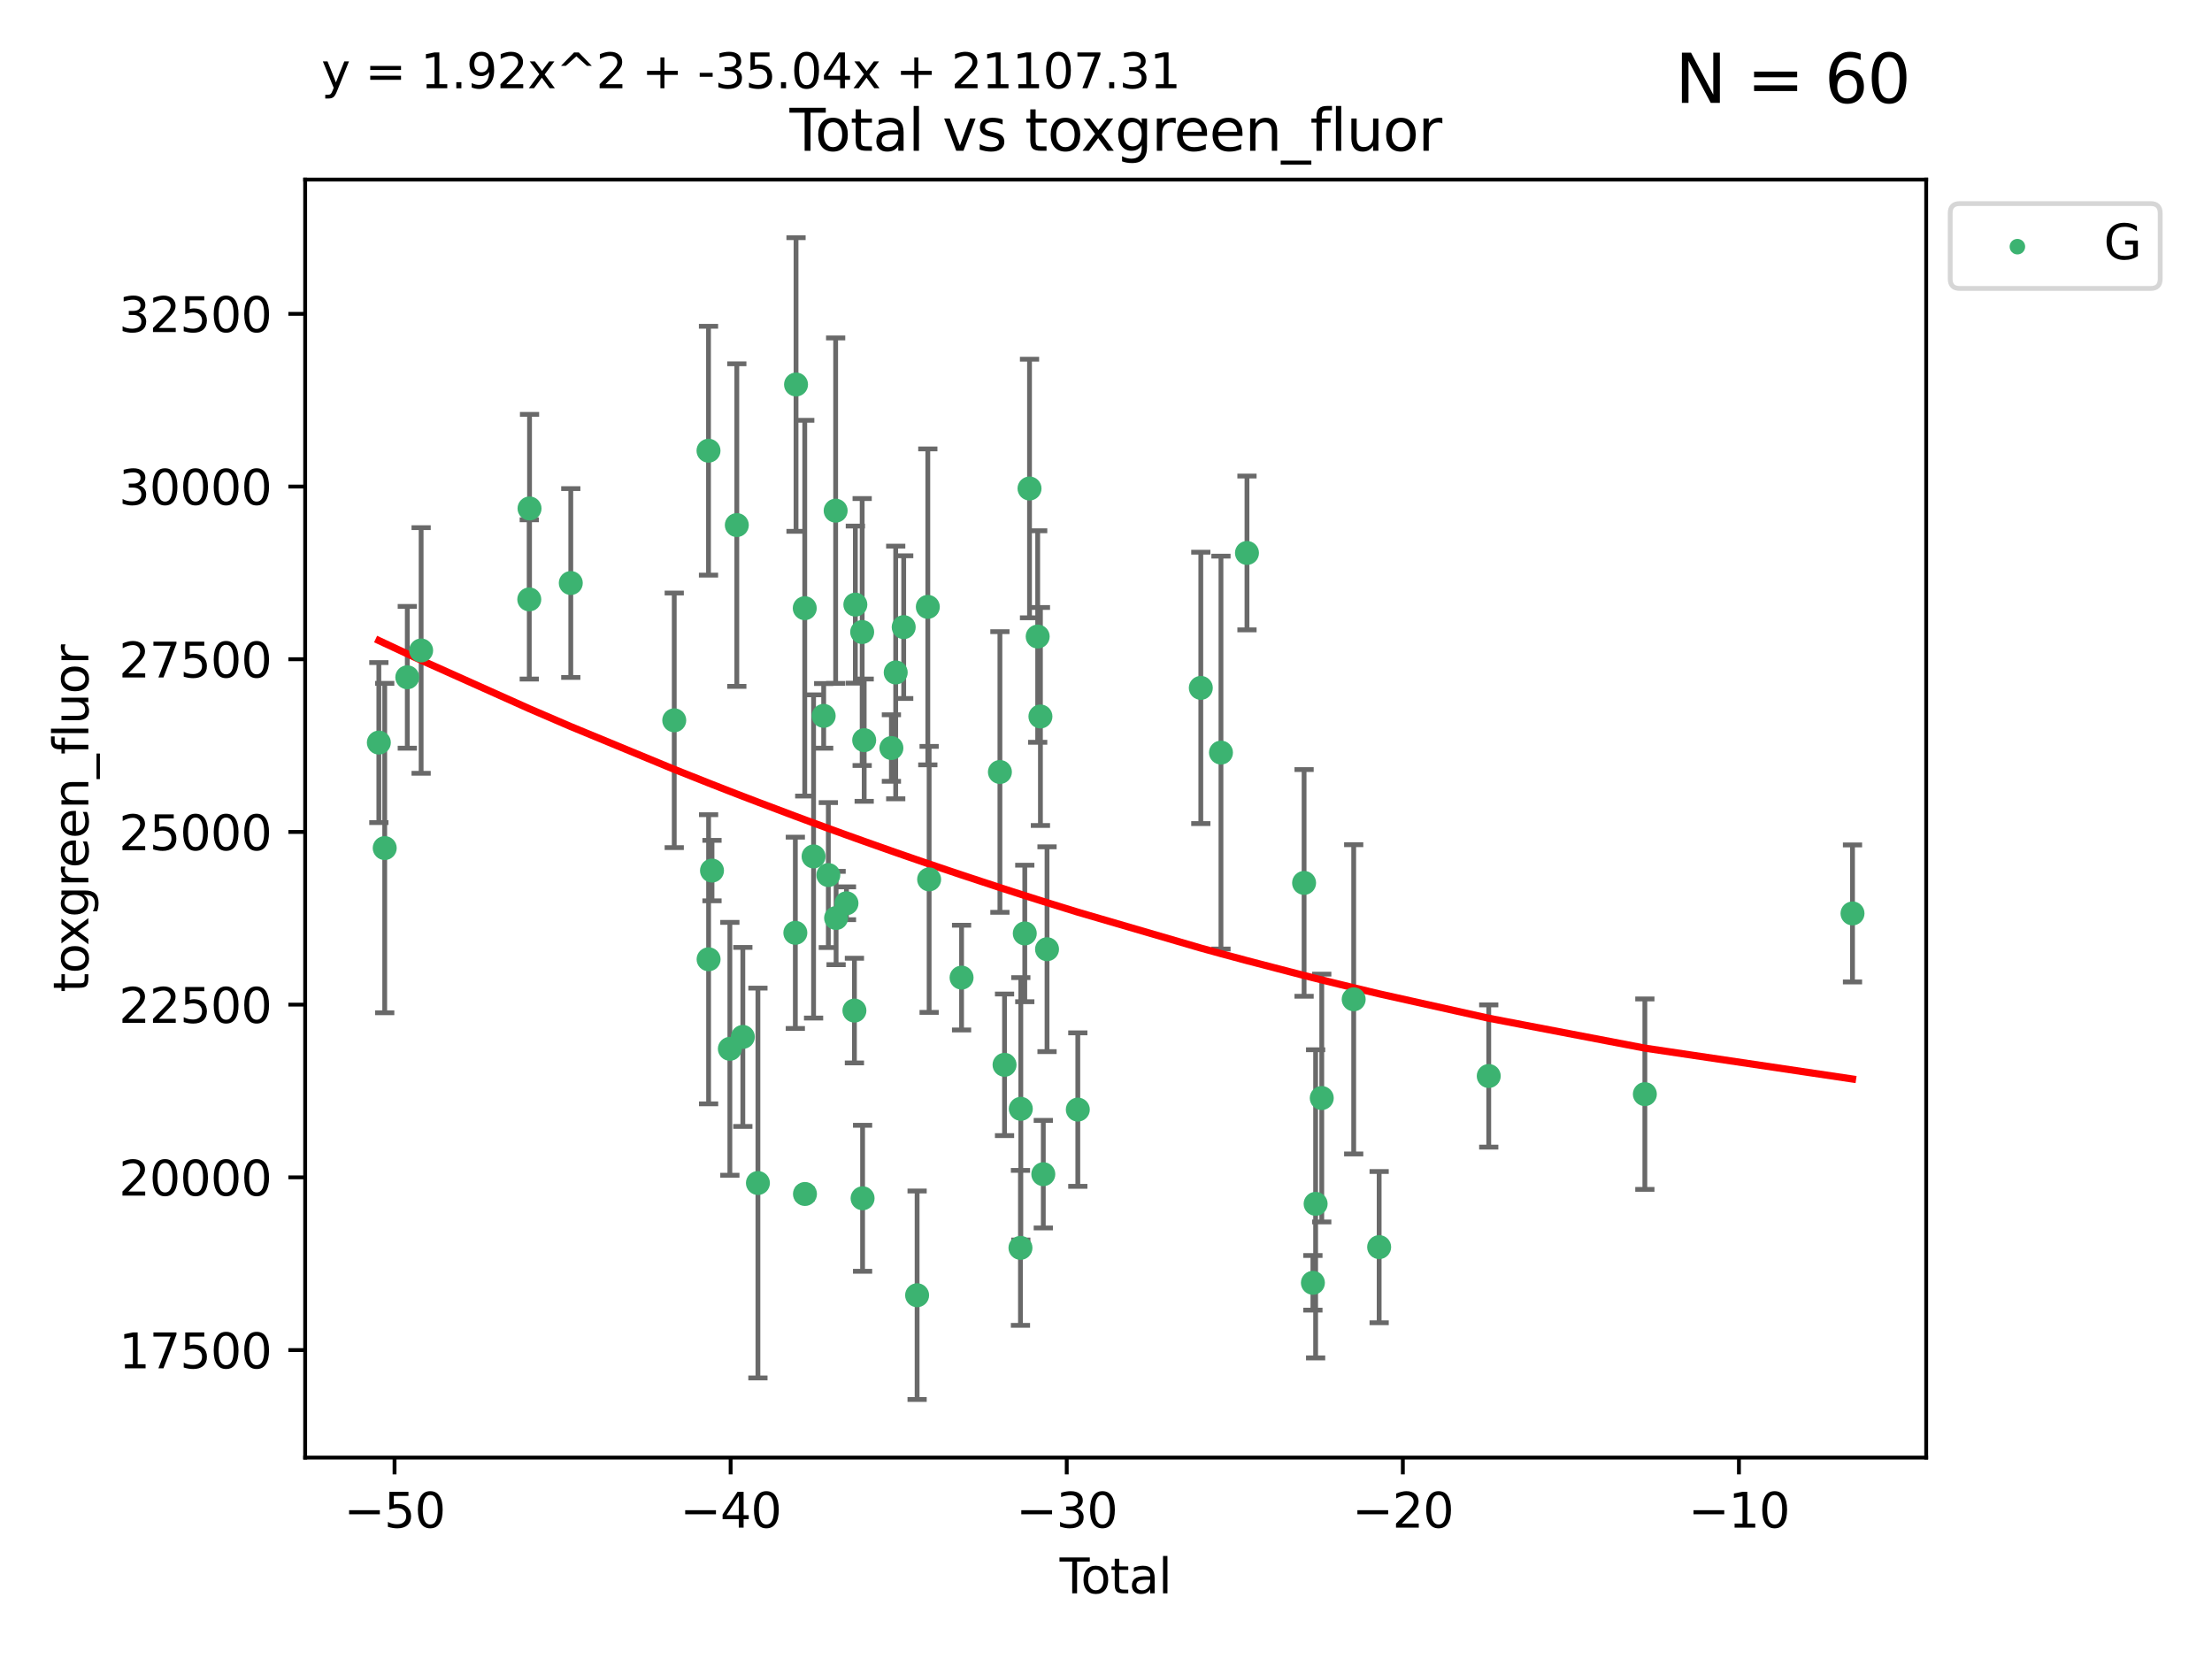 <?xml version="1.0" encoding="utf-8" standalone="no"?>
<!DOCTYPE svg PUBLIC "-//W3C//DTD SVG 1.1//EN"
  "http://www.w3.org/Graphics/SVG/1.1/DTD/svg11.dtd">
<svg xmlns:xlink="http://www.w3.org/1999/xlink" width="460.8pt" height="345.6pt" viewBox="0 0 460.8 345.6" xmlns="http://www.w3.org/2000/svg" version="1.1">
 <defs>
  <style type="text/css">*{stroke-linejoin: round; stroke-linecap: butt}</style>
 </defs>
 <g id="figure_1">
  <g id="patch_1">
   <path d="M 0 345.6 
L 460.8 345.6 
L 460.8 0 
L 0 0 
z
" style="fill: #ffffff"/>
  </g>
  <g id="axes_1">
   <g id="patch_2">
    <path d="M 63.571 303.64 
L 401.26 303.64 
L 401.26 37.411 
L 63.571 37.411 
z
" style="fill: #ffffff"/>
   </g>
   <g id="PathCollection_1">
    <defs>
     <path id="m9bdc177d41" d="M 0 1.118 
C 0.297 1.118 0.581 1 0.791 0.791 
C 1 0.581 1.118 0.297 1.118 0 
C 1.118 -0.297 1 -0.581 0.791 -0.791 
C 0.581 -1 0.297 -1.118 0 -1.118 
C -0.297 -1.118 -0.581 -1 -0.791 -0.791 
C -1 -0.581 -1.118 -0.297 -1.118 0 
C -1.118 0.297 -1 0.581 -0.791 0.791 
C -0.581 1 -0.297 1.118 0 1.118 
z
" style="stroke: #3cb371"/>
    </defs>
    <g clip-path="url(#pa554a86a6c)">
     <use xlink:href="#m9bdc177d41" x="78.921" y="154.693" style="fill: #3cb371; stroke: #3cb371"/>
     <use xlink:href="#m9bdc177d41" x="80.143" y="176.668" style="fill: #3cb371; stroke: #3cb371"/>
     <use xlink:href="#m9bdc177d41" x="84.848" y="141.093" style="fill: #3cb371; stroke: #3cb371"/>
     <use xlink:href="#m9bdc177d41" x="87.729" y="135.504" style="fill: #3cb371; stroke: #3cb371"/>
     <use xlink:href="#m9bdc177d41" x="110.258" y="124.869" style="fill: #3cb371; stroke: #3cb371"/>
     <use xlink:href="#m9bdc177d41" x="110.312" y="105.923" style="fill: #3cb371; stroke: #3cb371"/>
     <use xlink:href="#m9bdc177d41" x="118.905" y="121.454" style="fill: #3cb371; stroke: #3cb371"/>
     <use xlink:href="#m9bdc177d41" x="140.458" y="150.054" style="fill: #3cb371; stroke: #3cb371"/>
     <use xlink:href="#m9bdc177d41" x="147.595" y="93.889" style="fill: #3cb371; stroke: #3cb371"/>
     <use xlink:href="#m9bdc177d41" x="147.614" y="199.837" style="fill: #3cb371; stroke: #3cb371"/>
     <use xlink:href="#m9bdc177d41" x="148.322" y="181.357" style="fill: #3cb371; stroke: #3cb371"/>
     <use xlink:href="#m9bdc177d41" x="152.044" y="218.488" style="fill: #3cb371; stroke: #3cb371"/>
     <use xlink:href="#m9bdc177d41" x="153.492" y="109.384" style="fill: #3cb371; stroke: #3cb371"/>
     <use xlink:href="#m9bdc177d41" x="154.747" y="216.008" style="fill: #3cb371; stroke: #3cb371"/>
     <use xlink:href="#m9bdc177d41" x="157.889" y="246.444" style="fill: #3cb371; stroke: #3cb371"/>
     <use xlink:href="#m9bdc177d41" x="165.684" y="194.323" style="fill: #3cb371; stroke: #3cb371"/>
     <use xlink:href="#m9bdc177d41" x="165.828" y="80.099" style="fill: #3cb371; stroke: #3cb371"/>
     <use xlink:href="#m9bdc177d41" x="167.644" y="126.696" style="fill: #3cb371; stroke: #3cb371"/>
     <use xlink:href="#m9bdc177d41" x="167.689" y="248.727" style="fill: #3cb371; stroke: #3cb371"/>
     <use xlink:href="#m9bdc177d41" x="169.483" y="178.412" style="fill: #3cb371; stroke: #3cb371"/>
     <use xlink:href="#m9bdc177d41" x="171.586" y="149.128" style="fill: #3cb371; stroke: #3cb371"/>
     <use xlink:href="#m9bdc177d41" x="172.557" y="182.291" style="fill: #3cb371; stroke: #3cb371"/>
     <use xlink:href="#m9bdc177d41" x="174.082" y="106.382" style="fill: #3cb371; stroke: #3cb371"/>
     <use xlink:href="#m9bdc177d41" x="174.176" y="191.239" style="fill: #3cb371; stroke: #3cb371"/>
     <use xlink:href="#m9bdc177d41" x="176.336" y="188.171" style="fill: #3cb371; stroke: #3cb371"/>
     <use xlink:href="#m9bdc177d41" x="177.992" y="210.522" style="fill: #3cb371; stroke: #3cb371"/>
     <use xlink:href="#m9bdc177d41" x="178.185" y="125.952" style="fill: #3cb371; stroke: #3cb371"/>
     <use xlink:href="#m9bdc177d41" x="179.605" y="131.663" style="fill: #3cb371; stroke: #3cb371"/>
     <use xlink:href="#m9bdc177d41" x="179.692" y="249.625" style="fill: #3cb371; stroke: #3cb371"/>
     <use xlink:href="#m9bdc177d41" x="180.026" y="154.191" style="fill: #3cb371; stroke: #3cb371"/>
     <use xlink:href="#m9bdc177d41" x="185.695" y="155.83" style="fill: #3cb371; stroke: #3cb371"/>
     <use xlink:href="#m9bdc177d41" x="186.593" y="140.085" style="fill: #3cb371; stroke: #3cb371"/>
     <use xlink:href="#m9bdc177d41" x="188.257" y="130.643" style="fill: #3cb371; stroke: #3cb371"/>
     <use xlink:href="#m9bdc177d41" x="191.05" y="269.823" style="fill: #3cb371; stroke: #3cb371"/>
     <use xlink:href="#m9bdc177d41" x="193.281" y="126.424" style="fill: #3cb371; stroke: #3cb371"/>
     <use xlink:href="#m9bdc177d41" x="193.556" y="183.192" style="fill: #3cb371; stroke: #3cb371"/>
     <use xlink:href="#m9bdc177d41" x="200.313" y="203.653" style="fill: #3cb371; stroke: #3cb371"/>
     <use xlink:href="#m9bdc177d41" x="208.3" y="160.82" style="fill: #3cb371; stroke: #3cb371"/>
     <use xlink:href="#m9bdc177d41" x="209.264" y="221.821" style="fill: #3cb371; stroke: #3cb371"/>
     <use xlink:href="#m9bdc177d41" x="212.581" y="259.954" style="fill: #3cb371; stroke: #3cb371"/>
     <use xlink:href="#m9bdc177d41" x="212.653" y="230.987" style="fill: #3cb371; stroke: #3cb371"/>
     <use xlink:href="#m9bdc177d41" x="213.48" y="194.453" style="fill: #3cb371; stroke: #3cb371"/>
     <use xlink:href="#m9bdc177d41" x="214.468" y="101.764" style="fill: #3cb371; stroke: #3cb371"/>
     <use xlink:href="#m9bdc177d41" x="216.169" y="132.602" style="fill: #3cb371; stroke: #3cb371"/>
     <use xlink:href="#m9bdc177d41" x="216.74" y="149.257" style="fill: #3cb371; stroke: #3cb371"/>
     <use xlink:href="#m9bdc177d41" x="217.338" y="244.603" style="fill: #3cb371; stroke: #3cb371"/>
     <use xlink:href="#m9bdc177d41" x="218.115" y="197.738" style="fill: #3cb371; stroke: #3cb371"/>
     <use xlink:href="#m9bdc177d41" x="224.528" y="231.148" style="fill: #3cb371; stroke: #3cb371"/>
     <use xlink:href="#m9bdc177d41" x="250.151" y="143.3" style="fill: #3cb371; stroke: #3cb371"/>
     <use xlink:href="#m9bdc177d41" x="254.349" y="156.778" style="fill: #3cb371; stroke: #3cb371"/>
     <use xlink:href="#m9bdc177d41" x="259.768" y="115.191" style="fill: #3cb371; stroke: #3cb371"/>
     <use xlink:href="#m9bdc177d41" x="271.666" y="183.927" style="fill: #3cb371; stroke: #3cb371"/>
     <use xlink:href="#m9bdc177d41" x="273.503" y="267.234" style="fill: #3cb371; stroke: #3cb371"/>
     <use xlink:href="#m9bdc177d41" x="274.068" y="250.782" style="fill: #3cb371; stroke: #3cb371"/>
     <use xlink:href="#m9bdc177d41" x="275.346" y="228.739" style="fill: #3cb371; stroke: #3cb371"/>
     <use xlink:href="#m9bdc177d41" x="281.999" y="208.176" style="fill: #3cb371; stroke: #3cb371"/>
     <use xlink:href="#m9bdc177d41" x="287.302" y="259.796" style="fill: #3cb371; stroke: #3cb371"/>
     <use xlink:href="#m9bdc177d41" x="310.133" y="224.153" style="fill: #3cb371; stroke: #3cb371"/>
     <use xlink:href="#m9bdc177d41" x="342.654" y="227.932" style="fill: #3cb371; stroke: #3cb371"/>
     <use xlink:href="#m9bdc177d41" x="385.911" y="190.284" style="fill: #3cb371; stroke: #3cb371"/>
    </g>
   </g>
   <g id="matplotlib.axis_1">
    <g id="xtick_1">
     <g id="line2d_1">
      <defs>
       <path id="m815ec6898e" d="M 0 0 
L 0 3.5 
" style="stroke: #000000; stroke-width: 0.8"/>
      </defs>
      <g>
       <use xlink:href="#m815ec6898e" x="82.19" y="303.64" style="stroke: #000000; stroke-width: 0.8"/>
      </g>
     </g>
     <g id="text_1">
      <!-- −50 -->
      <g transform="translate(71.637 318.238)scale(0.1 -0.1)">
       <defs>
        <path id="DejaVuSans-2212" d="M 678 2272 
L 4684 2272 
L 4684 1741 
L 678 1741 
L 678 2272 
z
" transform="scale(0.016)"/>
        <path id="DejaVuSans-35" d="M 691 4666 
L 3169 4666 
L 3169 4134 
L 1269 4134 
L 1269 2991 
Q 1406 3038 1543 3061 
Q 1681 3084 1819 3084 
Q 2600 3084 3056 2656 
Q 3513 2228 3513 1497 
Q 3513 744 3044 326 
Q 2575 -91 1722 -91 
Q 1428 -91 1123 -41 
Q 819 9 494 109 
L 494 744 
Q 775 591 1075 516 
Q 1375 441 1709 441 
Q 2250 441 2565 725 
Q 2881 1009 2881 1497 
Q 2881 1984 2565 2268 
Q 2250 2553 1709 2553 
Q 1456 2553 1204 2497 
Q 953 2441 691 2322 
L 691 4666 
z
" transform="scale(0.016)"/>
        <path id="DejaVuSans-30" d="M 2034 4250 
Q 1547 4250 1301 3770 
Q 1056 3291 1056 2328 
Q 1056 1369 1301 889 
Q 1547 409 2034 409 
Q 2525 409 2770 889 
Q 3016 1369 3016 2328 
Q 3016 3291 2770 3770 
Q 2525 4250 2034 4250 
z
M 2034 4750 
Q 2819 4750 3233 4129 
Q 3647 3509 3647 2328 
Q 3647 1150 3233 529 
Q 2819 -91 2034 -91 
Q 1250 -91 836 529 
Q 422 1150 422 2328 
Q 422 3509 836 4129 
Q 1250 4750 2034 4750 
z
" transform="scale(0.016)"/>
       </defs>
       <use xlink:href="#DejaVuSans-2212"/>
       <use xlink:href="#DejaVuSans-35" x="83.789"/>
       <use xlink:href="#DejaVuSans-30" x="147.412"/>
      </g>
     </g>
    </g>
    <g id="xtick_2">
     <g id="line2d_2">
      <g>
       <use xlink:href="#m815ec6898e" x="152.205" y="303.64" style="stroke: #000000; stroke-width: 0.8"/>
      </g>
     </g>
     <g id="text_2">
      <!-- −40 -->
      <g transform="translate(141.653 318.238)scale(0.1 -0.1)">
       <defs>
        <path id="DejaVuSans-34" d="M 2419 4116 
L 825 1625 
L 2419 1625 
L 2419 4116 
z
M 2253 4666 
L 3047 4666 
L 3047 1625 
L 3713 1625 
L 3713 1100 
L 3047 1100 
L 3047 0 
L 2419 0 
L 2419 1100 
L 313 1100 
L 313 1709 
L 2253 4666 
z
" transform="scale(0.016)"/>
       </defs>
       <use xlink:href="#DejaVuSans-2212"/>
       <use xlink:href="#DejaVuSans-34" x="83.789"/>
       <use xlink:href="#DejaVuSans-30" x="147.412"/>
      </g>
     </g>
    </g>
    <g id="xtick_3">
     <g id="line2d_3">
      <g>
       <use xlink:href="#m815ec6898e" x="222.221" y="303.64" style="stroke: #000000; stroke-width: 0.8"/>
      </g>
     </g>
     <g id="text_3">
      <!-- −30 -->
      <g transform="translate(211.669 318.238)scale(0.1 -0.1)">
       <defs>
        <path id="DejaVuSans-33" d="M 2597 2516 
Q 3050 2419 3304 2112 
Q 3559 1806 3559 1356 
Q 3559 666 3084 287 
Q 2609 -91 1734 -91 
Q 1441 -91 1130 -33 
Q 819 25 488 141 
L 488 750 
Q 750 597 1062 519 
Q 1375 441 1716 441 
Q 2309 441 2620 675 
Q 2931 909 2931 1356 
Q 2931 1769 2642 2001 
Q 2353 2234 1838 2234 
L 1294 2234 
L 1294 2753 
L 1863 2753 
Q 2328 2753 2575 2939 
Q 2822 3125 2822 3475 
Q 2822 3834 2567 4026 
Q 2313 4219 1838 4219 
Q 1578 4219 1281 4162 
Q 984 4106 628 3988 
L 628 4550 
Q 988 4650 1302 4700 
Q 1616 4750 1894 4750 
Q 2613 4750 3031 4423 
Q 3450 4097 3450 3541 
Q 3450 3153 3228 2886 
Q 3006 2619 2597 2516 
z
" transform="scale(0.016)"/>
       </defs>
       <use xlink:href="#DejaVuSans-2212"/>
       <use xlink:href="#DejaVuSans-33" x="83.789"/>
       <use xlink:href="#DejaVuSans-30" x="147.412"/>
      </g>
     </g>
    </g>
    <g id="xtick_4">
     <g id="line2d_4">
      <g>
       <use xlink:href="#m815ec6898e" x="292.237" y="303.64" style="stroke: #000000; stroke-width: 0.8"/>
      </g>
     </g>
     <g id="text_4">
      <!-- −20 -->
      <g transform="translate(281.684 318.238)scale(0.1 -0.1)">
       <defs>
        <path id="DejaVuSans-32" d="M 1228 531 
L 3431 531 
L 3431 0 
L 469 0 
L 469 531 
Q 828 903 1448 1529 
Q 2069 2156 2228 2338 
Q 2531 2678 2651 2914 
Q 2772 3150 2772 3378 
Q 2772 3750 2511 3984 
Q 2250 4219 1831 4219 
Q 1534 4219 1204 4116 
Q 875 4013 500 3803 
L 500 4441 
Q 881 4594 1212 4672 
Q 1544 4750 1819 4750 
Q 2544 4750 2975 4387 
Q 3406 4025 3406 3419 
Q 3406 3131 3298 2873 
Q 3191 2616 2906 2266 
Q 2828 2175 2409 1742 
Q 1991 1309 1228 531 
z
" transform="scale(0.016)"/>
       </defs>
       <use xlink:href="#DejaVuSans-2212"/>
       <use xlink:href="#DejaVuSans-32" x="83.789"/>
       <use xlink:href="#DejaVuSans-30" x="147.412"/>
      </g>
     </g>
    </g>
    <g id="xtick_5">
     <g id="line2d_5">
      <g>
       <use xlink:href="#m815ec6898e" x="362.252" y="303.64" style="stroke: #000000; stroke-width: 0.8"/>
      </g>
     </g>
     <g id="text_5">
      <!-- −10 -->
      <g transform="translate(351.7 318.238)scale(0.1 -0.1)">
       <defs>
        <path id="DejaVuSans-31" d="M 794 531 
L 1825 531 
L 1825 4091 
L 703 3866 
L 703 4441 
L 1819 4666 
L 2450 4666 
L 2450 531 
L 3481 531 
L 3481 0 
L 794 0 
L 794 531 
z
" transform="scale(0.016)"/>
       </defs>
       <use xlink:href="#DejaVuSans-2212"/>
       <use xlink:href="#DejaVuSans-31" x="83.789"/>
       <use xlink:href="#DejaVuSans-30" x="147.412"/>
      </g>
     </g>
    </g>
    <g id="text_6">
     <!-- Total -->
     <g transform="translate(220.739 331.917)scale(0.1 -0.1)">
      <defs>
       <path id="DejaVuSans-54" d="M -19 4666 
L 3928 4666 
L 3928 4134 
L 2272 4134 
L 2272 0 
L 1638 0 
L 1638 4134 
L -19 4134 
L -19 4666 
z
" transform="scale(0.016)"/>
       <path id="DejaVuSans-6f" d="M 1959 3097 
Q 1497 3097 1228 2736 
Q 959 2375 959 1747 
Q 959 1119 1226 758 
Q 1494 397 1959 397 
Q 2419 397 2687 759 
Q 2956 1122 2956 1747 
Q 2956 2369 2687 2733 
Q 2419 3097 1959 3097 
z
M 1959 3584 
Q 2709 3584 3137 3096 
Q 3566 2609 3566 1747 
Q 3566 888 3137 398 
Q 2709 -91 1959 -91 
Q 1206 -91 779 398 
Q 353 888 353 1747 
Q 353 2609 779 3096 
Q 1206 3584 1959 3584 
z
" transform="scale(0.016)"/>
       <path id="DejaVuSans-74" d="M 1172 4494 
L 1172 3500 
L 2356 3500 
L 2356 3053 
L 1172 3053 
L 1172 1153 
Q 1172 725 1289 603 
Q 1406 481 1766 481 
L 2356 481 
L 2356 0 
L 1766 0 
Q 1100 0 847 248 
Q 594 497 594 1153 
L 594 3053 
L 172 3053 
L 172 3500 
L 594 3500 
L 594 4494 
L 1172 4494 
z
" transform="scale(0.016)"/>
       <path id="DejaVuSans-61" d="M 2194 1759 
Q 1497 1759 1228 1600 
Q 959 1441 959 1056 
Q 959 750 1161 570 
Q 1363 391 1709 391 
Q 2188 391 2477 730 
Q 2766 1069 2766 1631 
L 2766 1759 
L 2194 1759 
z
M 3341 1997 
L 3341 0 
L 2766 0 
L 2766 531 
Q 2569 213 2275 61 
Q 1981 -91 1556 -91 
Q 1019 -91 701 211 
Q 384 513 384 1019 
Q 384 1609 779 1909 
Q 1175 2209 1959 2209 
L 2766 2209 
L 2766 2266 
Q 2766 2663 2505 2880 
Q 2244 3097 1772 3097 
Q 1472 3097 1187 3025 
Q 903 2953 641 2809 
L 641 3341 
Q 956 3463 1253 3523 
Q 1550 3584 1831 3584 
Q 2591 3584 2966 3190 
Q 3341 2797 3341 1997 
z
" transform="scale(0.016)"/>
       <path id="DejaVuSans-6c" d="M 603 4863 
L 1178 4863 
L 1178 0 
L 603 0 
L 603 4863 
z
" transform="scale(0.016)"/>
      </defs>
      <use xlink:href="#DejaVuSans-54"/>
      <use xlink:href="#DejaVuSans-6f" x="44.084"/>
      <use xlink:href="#DejaVuSans-74" x="105.266"/>
      <use xlink:href="#DejaVuSans-61" x="144.475"/>
      <use xlink:href="#DejaVuSans-6c" x="205.754"/>
     </g>
    </g>
   </g>
   <g id="matplotlib.axis_2">
    <g id="ytick_1">
     <g id="line2d_6">
      <defs>
       <path id="m34fdc09271" d="M 0 0 
L -3.5 0 
" style="stroke: #000000; stroke-width: 0.8"/>
      </defs>
      <g>
       <use xlink:href="#m34fdc09271" x="63.571" y="281.245" style="stroke: #000000; stroke-width: 0.8"/>
      </g>
     </g>
     <g id="text_7">
      <!-- 17500 -->
      <g transform="translate(24.759 285.044)scale(0.1 -0.1)">
       <defs>
        <path id="DejaVuSans-37" d="M 525 4666 
L 3525 4666 
L 3525 4397 
L 1831 0 
L 1172 0 
L 2766 4134 
L 525 4134 
L 525 4666 
z
" transform="scale(0.016)"/>
       </defs>
       <use xlink:href="#DejaVuSans-31"/>
       <use xlink:href="#DejaVuSans-37" x="63.623"/>
       <use xlink:href="#DejaVuSans-35" x="127.246"/>
       <use xlink:href="#DejaVuSans-30" x="190.869"/>
       <use xlink:href="#DejaVuSans-30" x="254.492"/>
      </g>
     </g>
    </g>
    <g id="ytick_2">
     <g id="line2d_7">
      <g>
       <use xlink:href="#m34fdc09271" x="63.571" y="245.266" style="stroke: #000000; stroke-width: 0.8"/>
      </g>
     </g>
     <g id="text_8">
      <!-- 20000 -->
      <g transform="translate(24.759 249.065)scale(0.1 -0.1)">
       <use xlink:href="#DejaVuSans-32"/>
       <use xlink:href="#DejaVuSans-30" x="63.623"/>
       <use xlink:href="#DejaVuSans-30" x="127.246"/>
       <use xlink:href="#DejaVuSans-30" x="190.869"/>
       <use xlink:href="#DejaVuSans-30" x="254.492"/>
      </g>
     </g>
    </g>
    <g id="ytick_3">
     <g id="line2d_8">
      <g>
       <use xlink:href="#m34fdc09271" x="63.571" y="209.288" style="stroke: #000000; stroke-width: 0.8"/>
      </g>
     </g>
     <g id="text_9">
      <!-- 22500 -->
      <g transform="translate(24.759 213.087)scale(0.1 -0.1)">
       <use xlink:href="#DejaVuSans-32"/>
       <use xlink:href="#DejaVuSans-32" x="63.623"/>
       <use xlink:href="#DejaVuSans-35" x="127.246"/>
       <use xlink:href="#DejaVuSans-30" x="190.869"/>
       <use xlink:href="#DejaVuSans-30" x="254.492"/>
      </g>
     </g>
    </g>
    <g id="ytick_4">
     <g id="line2d_9">
      <g>
       <use xlink:href="#m34fdc09271" x="63.571" y="173.31" style="stroke: #000000; stroke-width: 0.8"/>
      </g>
     </g>
     <g id="text_10">
      <!-- 25000 -->
      <g transform="translate(24.759 177.109)scale(0.1 -0.1)">
       <use xlink:href="#DejaVuSans-32"/>
       <use xlink:href="#DejaVuSans-35" x="63.623"/>
       <use xlink:href="#DejaVuSans-30" x="127.246"/>
       <use xlink:href="#DejaVuSans-30" x="190.869"/>
       <use xlink:href="#DejaVuSans-30" x="254.492"/>
      </g>
     </g>
    </g>
    <g id="ytick_5">
     <g id="line2d_10">
      <g>
       <use xlink:href="#m34fdc09271" x="63.571" y="137.331" style="stroke: #000000; stroke-width: 0.8"/>
      </g>
     </g>
     <g id="text_11">
      <!-- 27500 -->
      <g transform="translate(24.759 141.13)scale(0.1 -0.1)">
       <use xlink:href="#DejaVuSans-32"/>
       <use xlink:href="#DejaVuSans-37" x="63.623"/>
       <use xlink:href="#DejaVuSans-35" x="127.246"/>
       <use xlink:href="#DejaVuSans-30" x="190.869"/>
       <use xlink:href="#DejaVuSans-30" x="254.492"/>
      </g>
     </g>
    </g>
    <g id="ytick_6">
     <g id="line2d_11">
      <g>
       <use xlink:href="#m34fdc09271" x="63.571" y="101.353" style="stroke: #000000; stroke-width: 0.8"/>
      </g>
     </g>
     <g id="text_12">
      <!-- 30000 -->
      <g transform="translate(24.759 105.152)scale(0.1 -0.1)">
       <use xlink:href="#DejaVuSans-33"/>
       <use xlink:href="#DejaVuSans-30" x="63.623"/>
       <use xlink:href="#DejaVuSans-30" x="127.246"/>
       <use xlink:href="#DejaVuSans-30" x="190.869"/>
       <use xlink:href="#DejaVuSans-30" x="254.492"/>
      </g>
     </g>
    </g>
    <g id="ytick_7">
     <g id="line2d_12">
      <g>
       <use xlink:href="#m34fdc09271" x="63.571" y="65.375" style="stroke: #000000; stroke-width: 0.8"/>
      </g>
     </g>
     <g id="text_13">
      <!-- 32500 -->
      <g transform="translate(24.759 69.174)scale(0.1 -0.1)">
       <use xlink:href="#DejaVuSans-33"/>
       <use xlink:href="#DejaVuSans-32" x="63.623"/>
       <use xlink:href="#DejaVuSans-35" x="127.246"/>
       <use xlink:href="#DejaVuSans-30" x="190.869"/>
       <use xlink:href="#DejaVuSans-30" x="254.492"/>
      </g>
     </g>
    </g>
    <g id="text_14">
     <!-- toxgreen_fluor -->
     <g transform="translate(18.401 206.72)rotate(-90)scale(0.1 -0.1)">
      <defs>
       <path id="DejaVuSans-78" d="M 3513 3500 
L 2247 1797 
L 3578 0 
L 2900 0 
L 1881 1375 
L 863 0 
L 184 0 
L 1544 1831 
L 300 3500 
L 978 3500 
L 1906 2253 
L 2834 3500 
L 3513 3500 
z
" transform="scale(0.016)"/>
       <path id="DejaVuSans-67" d="M 2906 1791 
Q 2906 2416 2648 2759 
Q 2391 3103 1925 3103 
Q 1463 3103 1205 2759 
Q 947 2416 947 1791 
Q 947 1169 1205 825 
Q 1463 481 1925 481 
Q 2391 481 2648 825 
Q 2906 1169 2906 1791 
z
M 3481 434 
Q 3481 -459 3084 -895 
Q 2688 -1331 1869 -1331 
Q 1566 -1331 1297 -1286 
Q 1028 -1241 775 -1147 
L 775 -588 
Q 1028 -725 1275 -790 
Q 1522 -856 1778 -856 
Q 2344 -856 2625 -561 
Q 2906 -266 2906 331 
L 2906 616 
Q 2728 306 2450 153 
Q 2172 0 1784 0 
Q 1141 0 747 490 
Q 353 981 353 1791 
Q 353 2603 747 3093 
Q 1141 3584 1784 3584 
Q 2172 3584 2450 3431 
Q 2728 3278 2906 2969 
L 2906 3500 
L 3481 3500 
L 3481 434 
z
" transform="scale(0.016)"/>
       <path id="DejaVuSans-72" d="M 2631 2963 
Q 2534 3019 2420 3045 
Q 2306 3072 2169 3072 
Q 1681 3072 1420 2755 
Q 1159 2438 1159 1844 
L 1159 0 
L 581 0 
L 581 3500 
L 1159 3500 
L 1159 2956 
Q 1341 3275 1631 3429 
Q 1922 3584 2338 3584 
Q 2397 3584 2469 3576 
Q 2541 3569 2628 3553 
L 2631 2963 
z
" transform="scale(0.016)"/>
       <path id="DejaVuSans-65" d="M 3597 1894 
L 3597 1613 
L 953 1613 
Q 991 1019 1311 708 
Q 1631 397 2203 397 
Q 2534 397 2845 478 
Q 3156 559 3463 722 
L 3463 178 
Q 3153 47 2828 -22 
Q 2503 -91 2169 -91 
Q 1331 -91 842 396 
Q 353 884 353 1716 
Q 353 2575 817 3079 
Q 1281 3584 2069 3584 
Q 2775 3584 3186 3129 
Q 3597 2675 3597 1894 
z
M 3022 2063 
Q 3016 2534 2758 2815 
Q 2500 3097 2075 3097 
Q 1594 3097 1305 2825 
Q 1016 2553 972 2059 
L 3022 2063 
z
" transform="scale(0.016)"/>
       <path id="DejaVuSans-6e" d="M 3513 2113 
L 3513 0 
L 2938 0 
L 2938 2094 
Q 2938 2591 2744 2837 
Q 2550 3084 2163 3084 
Q 1697 3084 1428 2787 
Q 1159 2491 1159 1978 
L 1159 0 
L 581 0 
L 581 3500 
L 1159 3500 
L 1159 2956 
Q 1366 3272 1645 3428 
Q 1925 3584 2291 3584 
Q 2894 3584 3203 3211 
Q 3513 2838 3513 2113 
z
" transform="scale(0.016)"/>
       <path id="DejaVuSans-5f" d="M 3263 -1063 
L 3263 -1509 
L -63 -1509 
L -63 -1063 
L 3263 -1063 
z
" transform="scale(0.016)"/>
       <path id="DejaVuSans-66" d="M 2375 4863 
L 2375 4384 
L 1825 4384 
Q 1516 4384 1395 4259 
Q 1275 4134 1275 3809 
L 1275 3500 
L 2222 3500 
L 2222 3053 
L 1275 3053 
L 1275 0 
L 697 0 
L 697 3053 
L 147 3053 
L 147 3500 
L 697 3500 
L 697 3744 
Q 697 4328 969 4595 
Q 1241 4863 1831 4863 
L 2375 4863 
z
" transform="scale(0.016)"/>
       <path id="DejaVuSans-75" d="M 544 1381 
L 544 3500 
L 1119 3500 
L 1119 1403 
Q 1119 906 1312 657 
Q 1506 409 1894 409 
Q 2359 409 2629 706 
Q 2900 1003 2900 1516 
L 2900 3500 
L 3475 3500 
L 3475 0 
L 2900 0 
L 2900 538 
Q 2691 219 2414 64 
Q 2138 -91 1772 -91 
Q 1169 -91 856 284 
Q 544 659 544 1381 
z
M 1991 3584 
L 1991 3584 
z
" transform="scale(0.016)"/>
      </defs>
      <use xlink:href="#DejaVuSans-74"/>
      <use xlink:href="#DejaVuSans-6f" x="39.209"/>
      <use xlink:href="#DejaVuSans-78" x="97.266"/>
      <use xlink:href="#DejaVuSans-67" x="156.445"/>
      <use xlink:href="#DejaVuSans-72" x="219.922"/>
      <use xlink:href="#DejaVuSans-65" x="258.785"/>
      <use xlink:href="#DejaVuSans-65" x="320.309"/>
      <use xlink:href="#DejaVuSans-6e" x="381.832"/>
      <use xlink:href="#DejaVuSans-5f" x="445.211"/>
      <use xlink:href="#DejaVuSans-66" x="495.211"/>
      <use xlink:href="#DejaVuSans-6c" x="530.416"/>
      <use xlink:href="#DejaVuSans-75" x="558.199"/>
      <use xlink:href="#DejaVuSans-6f" x="621.578"/>
      <use xlink:href="#DejaVuSans-72" x="682.76"/>
     </g>
    </g>
   </g>
   <g id="LineCollection_1">
    <path d="M 78.921 171.359 
L 78.921 138.026 
" clip-path="url(#pa554a86a6c)" style="fill: none; stroke: #696969"/>
    <path d="M 80.143 210.978 
L 80.143 142.357 
" clip-path="url(#pa554a86a6c)" style="fill: none; stroke: #696969"/>
    <path d="M 84.848 155.86 
L 84.848 126.326 
" clip-path="url(#pa554a86a6c)" style="fill: none; stroke: #696969"/>
    <path d="M 87.729 161.087 
L 87.729 109.92 
" clip-path="url(#pa554a86a6c)" style="fill: none; stroke: #696969"/>
    <path d="M 110.258 141.458 
L 110.258 108.281 
" clip-path="url(#pa554a86a6c)" style="fill: none; stroke: #696969"/>
    <path d="M 110.312 125.53 
L 110.312 86.315 
" clip-path="url(#pa554a86a6c)" style="fill: none; stroke: #696969"/>
    <path d="M 118.905 141.12 
L 118.905 101.788 
" clip-path="url(#pa554a86a6c)" style="fill: none; stroke: #696969"/>
    <path d="M 140.458 176.576 
L 140.458 123.533 
" clip-path="url(#pa554a86a6c)" style="fill: none; stroke: #696969"/>
    <path d="M 147.595 119.807 
L 147.595 67.97 
" clip-path="url(#pa554a86a6c)" style="fill: none; stroke: #696969"/>
    <path d="M 147.614 229.955 
L 147.614 169.718 
" clip-path="url(#pa554a86a6c)" style="fill: none; stroke: #696969"/>
    <path d="M 148.322 187.655 
L 148.322 175.059 
" clip-path="url(#pa554a86a6c)" style="fill: none; stroke: #696969"/>
    <path d="M 152.044 244.827 
L 152.044 192.148 
" clip-path="url(#pa554a86a6c)" style="fill: none; stroke: #696969"/>
    <path d="M 153.492 142.981 
L 153.492 75.786 
" clip-path="url(#pa554a86a6c)" style="fill: none; stroke: #696969"/>
    <path d="M 154.747 234.655 
L 154.747 197.362 
" clip-path="url(#pa554a86a6c)" style="fill: none; stroke: #696969"/>
    <path d="M 157.889 287.046 
L 157.889 205.841 
" clip-path="url(#pa554a86a6c)" style="fill: none; stroke: #696969"/>
    <path d="M 165.684 214.247 
L 165.684 174.4 
" clip-path="url(#pa554a86a6c)" style="fill: none; stroke: #696969"/>
    <path d="M 165.828 110.685 
L 165.828 49.513 
" clip-path="url(#pa554a86a6c)" style="fill: none; stroke: #696969"/>
    <path d="M 167.644 165.833 
L 167.644 87.56 
" clip-path="url(#pa554a86a6c)" style="fill: none; stroke: #696969"/>
    <path d="M 167.689 249.804 
L 167.689 247.651 
" clip-path="url(#pa554a86a6c)" style="fill: none; stroke: #696969"/>
    <path d="M 169.483 212.08 
L 169.483 144.744 
" clip-path="url(#pa554a86a6c)" style="fill: none; stroke: #696969"/>
    <path d="M 171.586 155.861 
L 171.586 142.394 
" clip-path="url(#pa554a86a6c)" style="fill: none; stroke: #696969"/>
    <path d="M 172.557 197.388 
L 172.557 167.194 
" clip-path="url(#pa554a86a6c)" style="fill: none; stroke: #696969"/>
    <path d="M 174.082 142.365 
L 174.082 70.399 
" clip-path="url(#pa554a86a6c)" style="fill: none; stroke: #696969"/>
    <path d="M 174.176 200.957 
L 174.176 181.52 
" clip-path="url(#pa554a86a6c)" style="fill: none; stroke: #696969"/>
    <path d="M 176.336 191.592 
L 176.336 184.75 
" clip-path="url(#pa554a86a6c)" style="fill: none; stroke: #696969"/>
    <path d="M 177.992 221.427 
L 177.992 199.617 
" clip-path="url(#pa554a86a6c)" style="fill: none; stroke: #696969"/>
    <path d="M 178.185 142.316 
L 178.185 109.589 
" clip-path="url(#pa554a86a6c)" style="fill: none; stroke: #696969"/>
    <path d="M 179.605 159.467 
L 179.605 103.859 
" clip-path="url(#pa554a86a6c)" style="fill: none; stroke: #696969"/>
    <path d="M 179.692 264.829 
L 179.692 234.42 
" clip-path="url(#pa554a86a6c)" style="fill: none; stroke: #696969"/>
    <path d="M 180.026 166.93 
L 180.026 141.452 
" clip-path="url(#pa554a86a6c)" style="fill: none; stroke: #696969"/>
    <path d="M 185.695 162.762 
L 185.695 148.898 
" clip-path="url(#pa554a86a6c)" style="fill: none; stroke: #696969"/>
    <path d="M 186.593 166.403 
L 186.593 113.768 
" clip-path="url(#pa554a86a6c)" style="fill: none; stroke: #696969"/>
    <path d="M 188.257 145.507 
L 188.257 115.78 
" clip-path="url(#pa554a86a6c)" style="fill: none; stroke: #696969"/>
    <path d="M 191.05 291.539 
L 191.05 248.106 
" clip-path="url(#pa554a86a6c)" style="fill: none; stroke: #696969"/>
    <path d="M 193.281 159.33 
L 193.281 93.517 
" clip-path="url(#pa554a86a6c)" style="fill: none; stroke: #696969"/>
    <path d="M 193.556 210.899 
L 193.556 155.486 
" clip-path="url(#pa554a86a6c)" style="fill: none; stroke: #696969"/>
    <path d="M 200.313 214.559 
L 200.313 192.747 
" clip-path="url(#pa554a86a6c)" style="fill: none; stroke: #696969"/>
    <path d="M 208.3 190.054 
L 208.3 131.586 
" clip-path="url(#pa554a86a6c)" style="fill: none; stroke: #696969"/>
    <path d="M 209.264 236.569 
L 209.264 207.073 
" clip-path="url(#pa554a86a6c)" style="fill: none; stroke: #696969"/>
    <path d="M 212.581 276.097 
L 212.581 243.812 
" clip-path="url(#pa554a86a6c)" style="fill: none; stroke: #696969"/>
    <path d="M 212.653 258.316 
L 212.653 203.658 
" clip-path="url(#pa554a86a6c)" style="fill: none; stroke: #696969"/>
    <path d="M 213.48 208.674 
L 213.48 180.231 
" clip-path="url(#pa554a86a6c)" style="fill: none; stroke: #696969"/>
    <path d="M 214.468 128.697 
L 214.468 74.832 
" clip-path="url(#pa554a86a6c)" style="fill: none; stroke: #696969"/>
    <path d="M 216.169 154.634 
L 216.169 110.569 
" clip-path="url(#pa554a86a6c)" style="fill: none; stroke: #696969"/>
    <path d="M 216.74 171.966 
L 216.74 126.549 
" clip-path="url(#pa554a86a6c)" style="fill: none; stroke: #696969"/>
    <path d="M 217.338 255.808 
L 217.338 233.397 
" clip-path="url(#pa554a86a6c)" style="fill: none; stroke: #696969"/>
    <path d="M 218.115 219.069 
L 218.115 176.407 
" clip-path="url(#pa554a86a6c)" style="fill: none; stroke: #696969"/>
    <path d="M 224.528 247.134 
L 224.528 215.162 
" clip-path="url(#pa554a86a6c)" style="fill: none; stroke: #696969"/>
    <path d="M 250.151 171.565 
L 250.151 115.034 
" clip-path="url(#pa554a86a6c)" style="fill: none; stroke: #696969"/>
    <path d="M 254.349 197.695 
L 254.349 115.86 
" clip-path="url(#pa554a86a6c)" style="fill: none; stroke: #696969"/>
    <path d="M 259.768 131.211 
L 259.768 99.171 
" clip-path="url(#pa554a86a6c)" style="fill: none; stroke: #696969"/>
    <path d="M 271.666 207.54 
L 271.666 160.314 
" clip-path="url(#pa554a86a6c)" style="fill: none; stroke: #696969"/>
    <path d="M 273.503 272.923 
L 273.503 261.545 
" clip-path="url(#pa554a86a6c)" style="fill: none; stroke: #696969"/>
    <path d="M 274.068 282.882 
L 274.068 218.683 
" clip-path="url(#pa554a86a6c)" style="fill: none; stroke: #696969"/>
    <path d="M 275.346 254.549 
L 275.346 202.929 
" clip-path="url(#pa554a86a6c)" style="fill: none; stroke: #696969"/>
    <path d="M 281.999 240.391 
L 281.999 175.962 
" clip-path="url(#pa554a86a6c)" style="fill: none; stroke: #696969"/>
    <path d="M 287.302 275.548 
L 287.302 244.044 
" clip-path="url(#pa554a86a6c)" style="fill: none; stroke: #696969"/>
    <path d="M 310.133 238.966 
L 310.133 209.34 
" clip-path="url(#pa554a86a6c)" style="fill: none; stroke: #696969"/>
    <path d="M 342.654 247.768 
L 342.654 208.096 
" clip-path="url(#pa554a86a6c)" style="fill: none; stroke: #696969"/>
    <path d="M 385.911 204.556 
L 385.911 176.013 
" clip-path="url(#pa554a86a6c)" style="fill: none; stroke: #696969"/>
   </g>
   <g id="line2d_13">
    <defs>
     <path id="med2bb864c0" d="M 2 0 
L -2 -0 
" style="stroke: #696969"/>
    </defs>
    <g clip-path="url(#pa554a86a6c)">
     <use xlink:href="#med2bb864c0" x="78.921" y="171.359" style="fill: #696969; stroke: #696969"/>
     <use xlink:href="#med2bb864c0" x="80.143" y="210.978" style="fill: #696969; stroke: #696969"/>
     <use xlink:href="#med2bb864c0" x="84.848" y="155.86" style="fill: #696969; stroke: #696969"/>
     <use xlink:href="#med2bb864c0" x="87.729" y="161.087" style="fill: #696969; stroke: #696969"/>
     <use xlink:href="#med2bb864c0" x="110.258" y="141.458" style="fill: #696969; stroke: #696969"/>
     <use xlink:href="#med2bb864c0" x="110.312" y="125.53" style="fill: #696969; stroke: #696969"/>
     <use xlink:href="#med2bb864c0" x="118.905" y="141.12" style="fill: #696969; stroke: #696969"/>
     <use xlink:href="#med2bb864c0" x="140.458" y="176.576" style="fill: #696969; stroke: #696969"/>
     <use xlink:href="#med2bb864c0" x="147.595" y="119.807" style="fill: #696969; stroke: #696969"/>
     <use xlink:href="#med2bb864c0" x="147.614" y="229.955" style="fill: #696969; stroke: #696969"/>
     <use xlink:href="#med2bb864c0" x="148.322" y="187.655" style="fill: #696969; stroke: #696969"/>
     <use xlink:href="#med2bb864c0" x="152.044" y="244.827" style="fill: #696969; stroke: #696969"/>
     <use xlink:href="#med2bb864c0" x="153.492" y="142.981" style="fill: #696969; stroke: #696969"/>
     <use xlink:href="#med2bb864c0" x="154.747" y="234.655" style="fill: #696969; stroke: #696969"/>
     <use xlink:href="#med2bb864c0" x="157.889" y="287.046" style="fill: #696969; stroke: #696969"/>
     <use xlink:href="#med2bb864c0" x="165.684" y="214.247" style="fill: #696969; stroke: #696969"/>
     <use xlink:href="#med2bb864c0" x="165.828" y="110.685" style="fill: #696969; stroke: #696969"/>
     <use xlink:href="#med2bb864c0" x="167.644" y="165.833" style="fill: #696969; stroke: #696969"/>
     <use xlink:href="#med2bb864c0" x="167.689" y="249.804" style="fill: #696969; stroke: #696969"/>
     <use xlink:href="#med2bb864c0" x="169.483" y="212.08" style="fill: #696969; stroke: #696969"/>
     <use xlink:href="#med2bb864c0" x="171.586" y="155.861" style="fill: #696969; stroke: #696969"/>
     <use xlink:href="#med2bb864c0" x="172.557" y="197.388" style="fill: #696969; stroke: #696969"/>
     <use xlink:href="#med2bb864c0" x="174.082" y="142.365" style="fill: #696969; stroke: #696969"/>
     <use xlink:href="#med2bb864c0" x="174.176" y="200.957" style="fill: #696969; stroke: #696969"/>
     <use xlink:href="#med2bb864c0" x="176.336" y="191.592" style="fill: #696969; stroke: #696969"/>
     <use xlink:href="#med2bb864c0" x="177.992" y="221.427" style="fill: #696969; stroke: #696969"/>
     <use xlink:href="#med2bb864c0" x="178.185" y="142.316" style="fill: #696969; stroke: #696969"/>
     <use xlink:href="#med2bb864c0" x="179.605" y="159.467" style="fill: #696969; stroke: #696969"/>
     <use xlink:href="#med2bb864c0" x="179.692" y="264.829" style="fill: #696969; stroke: #696969"/>
     <use xlink:href="#med2bb864c0" x="180.026" y="166.93" style="fill: #696969; stroke: #696969"/>
     <use xlink:href="#med2bb864c0" x="185.695" y="162.762" style="fill: #696969; stroke: #696969"/>
     <use xlink:href="#med2bb864c0" x="186.593" y="166.403" style="fill: #696969; stroke: #696969"/>
     <use xlink:href="#med2bb864c0" x="188.257" y="145.507" style="fill: #696969; stroke: #696969"/>
     <use xlink:href="#med2bb864c0" x="191.05" y="291.539" style="fill: #696969; stroke: #696969"/>
     <use xlink:href="#med2bb864c0" x="193.281" y="159.33" style="fill: #696969; stroke: #696969"/>
     <use xlink:href="#med2bb864c0" x="193.556" y="210.899" style="fill: #696969; stroke: #696969"/>
     <use xlink:href="#med2bb864c0" x="200.313" y="214.559" style="fill: #696969; stroke: #696969"/>
     <use xlink:href="#med2bb864c0" x="208.3" y="190.054" style="fill: #696969; stroke: #696969"/>
     <use xlink:href="#med2bb864c0" x="209.264" y="236.569" style="fill: #696969; stroke: #696969"/>
     <use xlink:href="#med2bb864c0" x="212.581" y="276.097" style="fill: #696969; stroke: #696969"/>
     <use xlink:href="#med2bb864c0" x="212.653" y="258.316" style="fill: #696969; stroke: #696969"/>
     <use xlink:href="#med2bb864c0" x="213.48" y="208.674" style="fill: #696969; stroke: #696969"/>
     <use xlink:href="#med2bb864c0" x="214.468" y="128.697" style="fill: #696969; stroke: #696969"/>
     <use xlink:href="#med2bb864c0" x="216.169" y="154.634" style="fill: #696969; stroke: #696969"/>
     <use xlink:href="#med2bb864c0" x="216.74" y="171.966" style="fill: #696969; stroke: #696969"/>
     <use xlink:href="#med2bb864c0" x="217.338" y="255.808" style="fill: #696969; stroke: #696969"/>
     <use xlink:href="#med2bb864c0" x="218.115" y="219.069" style="fill: #696969; stroke: #696969"/>
     <use xlink:href="#med2bb864c0" x="224.528" y="247.134" style="fill: #696969; stroke: #696969"/>
     <use xlink:href="#med2bb864c0" x="250.151" y="171.565" style="fill: #696969; stroke: #696969"/>
     <use xlink:href="#med2bb864c0" x="254.349" y="197.695" style="fill: #696969; stroke: #696969"/>
     <use xlink:href="#med2bb864c0" x="259.768" y="131.211" style="fill: #696969; stroke: #696969"/>
     <use xlink:href="#med2bb864c0" x="271.666" y="207.54" style="fill: #696969; stroke: #696969"/>
     <use xlink:href="#med2bb864c0" x="273.503" y="272.923" style="fill: #696969; stroke: #696969"/>
     <use xlink:href="#med2bb864c0" x="274.068" y="282.882" style="fill: #696969; stroke: #696969"/>
     <use xlink:href="#med2bb864c0" x="275.346" y="254.549" style="fill: #696969; stroke: #696969"/>
     <use xlink:href="#med2bb864c0" x="281.999" y="240.391" style="fill: #696969; stroke: #696969"/>
     <use xlink:href="#med2bb864c0" x="287.302" y="275.548" style="fill: #696969; stroke: #696969"/>
     <use xlink:href="#med2bb864c0" x="310.133" y="238.966" style="fill: #696969; stroke: #696969"/>
     <use xlink:href="#med2bb864c0" x="342.654" y="247.768" style="fill: #696969; stroke: #696969"/>
     <use xlink:href="#med2bb864c0" x="385.911" y="204.556" style="fill: #696969; stroke: #696969"/>
    </g>
   </g>
   <g id="line2d_14">
    <g clip-path="url(#pa554a86a6c)">
     <use xlink:href="#med2bb864c0" x="78.921" y="138.026" style="fill: #696969; stroke: #696969"/>
     <use xlink:href="#med2bb864c0" x="80.143" y="142.357" style="fill: #696969; stroke: #696969"/>
     <use xlink:href="#med2bb864c0" x="84.848" y="126.326" style="fill: #696969; stroke: #696969"/>
     <use xlink:href="#med2bb864c0" x="87.729" y="109.92" style="fill: #696969; stroke: #696969"/>
     <use xlink:href="#med2bb864c0" x="110.258" y="108.281" style="fill: #696969; stroke: #696969"/>
     <use xlink:href="#med2bb864c0" x="110.312" y="86.315" style="fill: #696969; stroke: #696969"/>
     <use xlink:href="#med2bb864c0" x="118.905" y="101.788" style="fill: #696969; stroke: #696969"/>
     <use xlink:href="#med2bb864c0" x="140.458" y="123.533" style="fill: #696969; stroke: #696969"/>
     <use xlink:href="#med2bb864c0" x="147.595" y="67.97" style="fill: #696969; stroke: #696969"/>
     <use xlink:href="#med2bb864c0" x="147.614" y="169.718" style="fill: #696969; stroke: #696969"/>
     <use xlink:href="#med2bb864c0" x="148.322" y="175.059" style="fill: #696969; stroke: #696969"/>
     <use xlink:href="#med2bb864c0" x="152.044" y="192.148" style="fill: #696969; stroke: #696969"/>
     <use xlink:href="#med2bb864c0" x="153.492" y="75.786" style="fill: #696969; stroke: #696969"/>
     <use xlink:href="#med2bb864c0" x="154.747" y="197.362" style="fill: #696969; stroke: #696969"/>
     <use xlink:href="#med2bb864c0" x="157.889" y="205.841" style="fill: #696969; stroke: #696969"/>
     <use xlink:href="#med2bb864c0" x="165.684" y="174.4" style="fill: #696969; stroke: #696969"/>
     <use xlink:href="#med2bb864c0" x="165.828" y="49.513" style="fill: #696969; stroke: #696969"/>
     <use xlink:href="#med2bb864c0" x="167.644" y="87.56" style="fill: #696969; stroke: #696969"/>
     <use xlink:href="#med2bb864c0" x="167.689" y="247.651" style="fill: #696969; stroke: #696969"/>
     <use xlink:href="#med2bb864c0" x="169.483" y="144.744" style="fill: #696969; stroke: #696969"/>
     <use xlink:href="#med2bb864c0" x="171.586" y="142.394" style="fill: #696969; stroke: #696969"/>
     <use xlink:href="#med2bb864c0" x="172.557" y="167.194" style="fill: #696969; stroke: #696969"/>
     <use xlink:href="#med2bb864c0" x="174.082" y="70.399" style="fill: #696969; stroke: #696969"/>
     <use xlink:href="#med2bb864c0" x="174.176" y="181.52" style="fill: #696969; stroke: #696969"/>
     <use xlink:href="#med2bb864c0" x="176.336" y="184.75" style="fill: #696969; stroke: #696969"/>
     <use xlink:href="#med2bb864c0" x="177.992" y="199.617" style="fill: #696969; stroke: #696969"/>
     <use xlink:href="#med2bb864c0" x="178.185" y="109.589" style="fill: #696969; stroke: #696969"/>
     <use xlink:href="#med2bb864c0" x="179.605" y="103.859" style="fill: #696969; stroke: #696969"/>
     <use xlink:href="#med2bb864c0" x="179.692" y="234.42" style="fill: #696969; stroke: #696969"/>
     <use xlink:href="#med2bb864c0" x="180.026" y="141.452" style="fill: #696969; stroke: #696969"/>
     <use xlink:href="#med2bb864c0" x="185.695" y="148.898" style="fill: #696969; stroke: #696969"/>
     <use xlink:href="#med2bb864c0" x="186.593" y="113.768" style="fill: #696969; stroke: #696969"/>
     <use xlink:href="#med2bb864c0" x="188.257" y="115.78" style="fill: #696969; stroke: #696969"/>
     <use xlink:href="#med2bb864c0" x="191.05" y="248.106" style="fill: #696969; stroke: #696969"/>
     <use xlink:href="#med2bb864c0" x="193.281" y="93.517" style="fill: #696969; stroke: #696969"/>
     <use xlink:href="#med2bb864c0" x="193.556" y="155.486" style="fill: #696969; stroke: #696969"/>
     <use xlink:href="#med2bb864c0" x="200.313" y="192.747" style="fill: #696969; stroke: #696969"/>
     <use xlink:href="#med2bb864c0" x="208.3" y="131.586" style="fill: #696969; stroke: #696969"/>
     <use xlink:href="#med2bb864c0" x="209.264" y="207.073" style="fill: #696969; stroke: #696969"/>
     <use xlink:href="#med2bb864c0" x="212.581" y="243.812" style="fill: #696969; stroke: #696969"/>
     <use xlink:href="#med2bb864c0" x="212.653" y="203.658" style="fill: #696969; stroke: #696969"/>
     <use xlink:href="#med2bb864c0" x="213.48" y="180.231" style="fill: #696969; stroke: #696969"/>
     <use xlink:href="#med2bb864c0" x="214.468" y="74.832" style="fill: #696969; stroke: #696969"/>
     <use xlink:href="#med2bb864c0" x="216.169" y="110.569" style="fill: #696969; stroke: #696969"/>
     <use xlink:href="#med2bb864c0" x="216.74" y="126.549" style="fill: #696969; stroke: #696969"/>
     <use xlink:href="#med2bb864c0" x="217.338" y="233.397" style="fill: #696969; stroke: #696969"/>
     <use xlink:href="#med2bb864c0" x="218.115" y="176.407" style="fill: #696969; stroke: #696969"/>
     <use xlink:href="#med2bb864c0" x="224.528" y="215.162" style="fill: #696969; stroke: #696969"/>
     <use xlink:href="#med2bb864c0" x="250.151" y="115.034" style="fill: #696969; stroke: #696969"/>
     <use xlink:href="#med2bb864c0" x="254.349" y="115.86" style="fill: #696969; stroke: #696969"/>
     <use xlink:href="#med2bb864c0" x="259.768" y="99.171" style="fill: #696969; stroke: #696969"/>
     <use xlink:href="#med2bb864c0" x="271.666" y="160.314" style="fill: #696969; stroke: #696969"/>
     <use xlink:href="#med2bb864c0" x="273.503" y="261.545" style="fill: #696969; stroke: #696969"/>
     <use xlink:href="#med2bb864c0" x="274.068" y="218.683" style="fill: #696969; stroke: #696969"/>
     <use xlink:href="#med2bb864c0" x="275.346" y="202.929" style="fill: #696969; stroke: #696969"/>
     <use xlink:href="#med2bb864c0" x="281.999" y="175.962" style="fill: #696969; stroke: #696969"/>
     <use xlink:href="#med2bb864c0" x="287.302" y="244.044" style="fill: #696969; stroke: #696969"/>
     <use xlink:href="#med2bb864c0" x="310.133" y="209.34" style="fill: #696969; stroke: #696969"/>
     <use xlink:href="#med2bb864c0" x="342.654" y="208.096" style="fill: #696969; stroke: #696969"/>
     <use xlink:href="#med2bb864c0" x="385.911" y="176.013" style="fill: #696969; stroke: #696969"/>
    </g>
   </g>
   <g id="line2d_15">
    <path d="M 78.921 133.439 
L 80.143 134.013 
L 84.848 136.209 
L 87.729 137.541 
L 110.258 147.636 
L 110.312 147.66 
L 118.905 151.359 
L 140.458 160.27 
L 147.595 163.105 
L 147.614 163.113 
L 148.322 163.391 
L 152.044 164.844 
L 153.492 165.405 
L 154.747 165.889 
L 157.889 167.093 
L 165.684 170.034 
L 165.828 170.087 
L 167.644 170.762 
L 167.689 170.779 
L 169.483 171.442 
L 171.586 172.215 
L 172.557 172.57 
L 174.082 173.125 
L 174.176 173.159 
L 176.336 173.941 
L 177.992 174.537 
L 178.185 174.607 
L 179.605 175.115 
L 179.692 175.146 
L 180.026 175.265 
L 185.695 177.269 
L 186.593 177.583 
L 188.257 178.162 
L 191.05 179.128 
L 193.281 179.893 
L 193.556 179.987 
L 200.313 182.268 
L 208.3 184.898 
L 209.264 185.21 
L 212.581 186.278 
L 212.653 186.301 
L 213.48 186.565 
L 214.468 186.879 
L 216.169 187.418 
L 216.74 187.598 
L 217.338 187.787 
L 218.115 188.031 
L 224.528 190.019 
L 250.151 197.501 
L 254.349 198.656 
L 259.768 200.117 
L 271.666 203.21 
L 273.503 203.674 
L 274.068 203.816 
L 275.346 204.135 
L 281.999 205.767 
L 287.302 207.032 
L 310.133 212.117 
L 342.654 218.345 
L 385.911 224.779 
" clip-path="url(#pa554a86a6c)" style="fill: none; stroke: #ff0000; stroke-width: 1.5; stroke-linecap: square"/>
   </g>
   <g id="line2d_16">
    <defs>
     <path id="m5ce5b14f40" d="M 0 2 
C 0.53 2 1.039 1.789 1.414 1.414 
C 1.789 1.039 2 0.53 2 0 
C 2 -0.53 1.789 -1.039 1.414 -1.414 
C 1.039 -1.789 0.53 -2 0 -2 
C -0.53 -2 -1.039 -1.789 -1.414 -1.414 
C -1.789 -1.039 -2 -0.53 -2 0 
C -2 0.53 -1.789 1.039 -1.414 1.414 
C -1.039 1.789 -0.53 2 0 2 
z
" style="stroke: #3cb371"/>
    </defs>
    <g clip-path="url(#pa554a86a6c)">
     <use xlink:href="#m5ce5b14f40" x="78.921" y="154.693" style="fill: #3cb371; stroke: #3cb371"/>
     <use xlink:href="#m5ce5b14f40" x="80.143" y="176.668" style="fill: #3cb371; stroke: #3cb371"/>
     <use xlink:href="#m5ce5b14f40" x="84.848" y="141.093" style="fill: #3cb371; stroke: #3cb371"/>
     <use xlink:href="#m5ce5b14f40" x="87.729" y="135.504" style="fill: #3cb371; stroke: #3cb371"/>
     <use xlink:href="#m5ce5b14f40" x="110.258" y="124.869" style="fill: #3cb371; stroke: #3cb371"/>
     <use xlink:href="#m5ce5b14f40" x="110.312" y="105.923" style="fill: #3cb371; stroke: #3cb371"/>
     <use xlink:href="#m5ce5b14f40" x="118.905" y="121.454" style="fill: #3cb371; stroke: #3cb371"/>
     <use xlink:href="#m5ce5b14f40" x="140.458" y="150.054" style="fill: #3cb371; stroke: #3cb371"/>
     <use xlink:href="#m5ce5b14f40" x="147.595" y="93.889" style="fill: #3cb371; stroke: #3cb371"/>
     <use xlink:href="#m5ce5b14f40" x="147.614" y="199.837" style="fill: #3cb371; stroke: #3cb371"/>
     <use xlink:href="#m5ce5b14f40" x="148.322" y="181.357" style="fill: #3cb371; stroke: #3cb371"/>
     <use xlink:href="#m5ce5b14f40" x="152.044" y="218.488" style="fill: #3cb371; stroke: #3cb371"/>
     <use xlink:href="#m5ce5b14f40" x="153.492" y="109.384" style="fill: #3cb371; stroke: #3cb371"/>
     <use xlink:href="#m5ce5b14f40" x="154.747" y="216.008" style="fill: #3cb371; stroke: #3cb371"/>
     <use xlink:href="#m5ce5b14f40" x="157.889" y="246.444" style="fill: #3cb371; stroke: #3cb371"/>
     <use xlink:href="#m5ce5b14f40" x="165.684" y="194.323" style="fill: #3cb371; stroke: #3cb371"/>
     <use xlink:href="#m5ce5b14f40" x="165.828" y="80.099" style="fill: #3cb371; stroke: #3cb371"/>
     <use xlink:href="#m5ce5b14f40" x="167.644" y="126.696" style="fill: #3cb371; stroke: #3cb371"/>
     <use xlink:href="#m5ce5b14f40" x="167.689" y="248.727" style="fill: #3cb371; stroke: #3cb371"/>
     <use xlink:href="#m5ce5b14f40" x="169.483" y="178.412" style="fill: #3cb371; stroke: #3cb371"/>
     <use xlink:href="#m5ce5b14f40" x="171.586" y="149.128" style="fill: #3cb371; stroke: #3cb371"/>
     <use xlink:href="#m5ce5b14f40" x="172.557" y="182.291" style="fill: #3cb371; stroke: #3cb371"/>
     <use xlink:href="#m5ce5b14f40" x="174.082" y="106.382" style="fill: #3cb371; stroke: #3cb371"/>
     <use xlink:href="#m5ce5b14f40" x="174.176" y="191.239" style="fill: #3cb371; stroke: #3cb371"/>
     <use xlink:href="#m5ce5b14f40" x="176.336" y="188.171" style="fill: #3cb371; stroke: #3cb371"/>
     <use xlink:href="#m5ce5b14f40" x="177.992" y="210.522" style="fill: #3cb371; stroke: #3cb371"/>
     <use xlink:href="#m5ce5b14f40" x="178.185" y="125.952" style="fill: #3cb371; stroke: #3cb371"/>
     <use xlink:href="#m5ce5b14f40" x="179.605" y="131.663" style="fill: #3cb371; stroke: #3cb371"/>
     <use xlink:href="#m5ce5b14f40" x="179.692" y="249.625" style="fill: #3cb371; stroke: #3cb371"/>
     <use xlink:href="#m5ce5b14f40" x="180.026" y="154.191" style="fill: #3cb371; stroke: #3cb371"/>
     <use xlink:href="#m5ce5b14f40" x="185.695" y="155.83" style="fill: #3cb371; stroke: #3cb371"/>
     <use xlink:href="#m5ce5b14f40" x="186.593" y="140.085" style="fill: #3cb371; stroke: #3cb371"/>
     <use xlink:href="#m5ce5b14f40" x="188.257" y="130.643" style="fill: #3cb371; stroke: #3cb371"/>
     <use xlink:href="#m5ce5b14f40" x="191.05" y="269.823" style="fill: #3cb371; stroke: #3cb371"/>
     <use xlink:href="#m5ce5b14f40" x="193.281" y="126.424" style="fill: #3cb371; stroke: #3cb371"/>
     <use xlink:href="#m5ce5b14f40" x="193.556" y="183.192" style="fill: #3cb371; stroke: #3cb371"/>
     <use xlink:href="#m5ce5b14f40" x="200.313" y="203.653" style="fill: #3cb371; stroke: #3cb371"/>
     <use xlink:href="#m5ce5b14f40" x="208.3" y="160.82" style="fill: #3cb371; stroke: #3cb371"/>
     <use xlink:href="#m5ce5b14f40" x="209.264" y="221.821" style="fill: #3cb371; stroke: #3cb371"/>
     <use xlink:href="#m5ce5b14f40" x="212.581" y="259.954" style="fill: #3cb371; stroke: #3cb371"/>
     <use xlink:href="#m5ce5b14f40" x="212.653" y="230.987" style="fill: #3cb371; stroke: #3cb371"/>
     <use xlink:href="#m5ce5b14f40" x="213.48" y="194.453" style="fill: #3cb371; stroke: #3cb371"/>
     <use xlink:href="#m5ce5b14f40" x="214.468" y="101.764" style="fill: #3cb371; stroke: #3cb371"/>
     <use xlink:href="#m5ce5b14f40" x="216.169" y="132.602" style="fill: #3cb371; stroke: #3cb371"/>
     <use xlink:href="#m5ce5b14f40" x="216.74" y="149.257" style="fill: #3cb371; stroke: #3cb371"/>
     <use xlink:href="#m5ce5b14f40" x="217.338" y="244.603" style="fill: #3cb371; stroke: #3cb371"/>
     <use xlink:href="#m5ce5b14f40" x="218.115" y="197.738" style="fill: #3cb371; stroke: #3cb371"/>
     <use xlink:href="#m5ce5b14f40" x="224.528" y="231.148" style="fill: #3cb371; stroke: #3cb371"/>
     <use xlink:href="#m5ce5b14f40" x="250.151" y="143.3" style="fill: #3cb371; stroke: #3cb371"/>
     <use xlink:href="#m5ce5b14f40" x="254.349" y="156.778" style="fill: #3cb371; stroke: #3cb371"/>
     <use xlink:href="#m5ce5b14f40" x="259.768" y="115.191" style="fill: #3cb371; stroke: #3cb371"/>
     <use xlink:href="#m5ce5b14f40" x="271.666" y="183.927" style="fill: #3cb371; stroke: #3cb371"/>
     <use xlink:href="#m5ce5b14f40" x="273.503" y="267.234" style="fill: #3cb371; stroke: #3cb371"/>
     <use xlink:href="#m5ce5b14f40" x="274.068" y="250.782" style="fill: #3cb371; stroke: #3cb371"/>
     <use xlink:href="#m5ce5b14f40" x="275.346" y="228.739" style="fill: #3cb371; stroke: #3cb371"/>
     <use xlink:href="#m5ce5b14f40" x="281.999" y="208.176" style="fill: #3cb371; stroke: #3cb371"/>
     <use xlink:href="#m5ce5b14f40" x="287.302" y="259.796" style="fill: #3cb371; stroke: #3cb371"/>
     <use xlink:href="#m5ce5b14f40" x="310.133" y="224.153" style="fill: #3cb371; stroke: #3cb371"/>
     <use xlink:href="#m5ce5b14f40" x="342.654" y="227.932" style="fill: #3cb371; stroke: #3cb371"/>
     <use xlink:href="#m5ce5b14f40" x="385.911" y="190.284" style="fill: #3cb371; stroke: #3cb371"/>
    </g>
   </g>
   <g id="patch_3">
    <path d="M 63.571 303.64 
L 63.571 37.411 
" style="fill: none; stroke: #000000; stroke-width: 0.8; stroke-linejoin: miter; stroke-linecap: square"/>
   </g>
   <g id="patch_4">
    <path d="M 401.26 303.64 
L 401.26 37.411 
" style="fill: none; stroke: #000000; stroke-width: 0.8; stroke-linejoin: miter; stroke-linecap: square"/>
   </g>
   <g id="patch_5">
    <path d="M 63.571 303.64 
L 401.26 303.64 
" style="fill: none; stroke: #000000; stroke-width: 0.8; stroke-linejoin: miter; stroke-linecap: square"/>
   </g>
   <g id="patch_6">
    <path d="M 63.571 37.411 
L 401.26 37.411 
" style="fill: none; stroke: #000000; stroke-width: 0.8; stroke-linejoin: miter; stroke-linecap: square"/>
   </g>
   <g id="text_15">
    <!-- N = 60 -->
    <g transform="translate(348.964 21.426)scale(0.14 -0.14)">
     <defs>
      <path id="DejaVuSans-4e" d="M 628 4666 
L 1478 4666 
L 3547 763 
L 3547 4666 
L 4159 4666 
L 4159 0 
L 3309 0 
L 1241 3903 
L 1241 0 
L 628 0 
L 628 4666 
z
" transform="scale(0.016)"/>
      <path id="DejaVuSans-20" transform="scale(0.016)"/>
      <path id="DejaVuSans-3d" d="M 678 2906 
L 4684 2906 
L 4684 2381 
L 678 2381 
L 678 2906 
z
M 678 1631 
L 4684 1631 
L 4684 1100 
L 678 1100 
L 678 1631 
z
" transform="scale(0.016)"/>
      <path id="DejaVuSans-36" d="M 2113 2584 
Q 1688 2584 1439 2293 
Q 1191 2003 1191 1497 
Q 1191 994 1439 701 
Q 1688 409 2113 409 
Q 2538 409 2786 701 
Q 3034 994 3034 1497 
Q 3034 2003 2786 2293 
Q 2538 2584 2113 2584 
z
M 3366 4563 
L 3366 3988 
Q 3128 4100 2886 4159 
Q 2644 4219 2406 4219 
Q 1781 4219 1451 3797 
Q 1122 3375 1075 2522 
Q 1259 2794 1537 2939 
Q 1816 3084 2150 3084 
Q 2853 3084 3261 2657 
Q 3669 2231 3669 1497 
Q 3669 778 3244 343 
Q 2819 -91 2113 -91 
Q 1303 -91 875 529 
Q 447 1150 447 2328 
Q 447 3434 972 4092 
Q 1497 4750 2381 4750 
Q 2619 4750 2861 4703 
Q 3103 4656 3366 4563 
z
" transform="scale(0.016)"/>
     </defs>
     <use xlink:href="#DejaVuSans-4e"/>
     <use xlink:href="#DejaVuSans-20" x="74.805"/>
     <use xlink:href="#DejaVuSans-3d" x="106.592"/>
     <use xlink:href="#DejaVuSans-20" x="190.381"/>
     <use xlink:href="#DejaVuSans-36" x="222.168"/>
     <use xlink:href="#DejaVuSans-30" x="285.791"/>
    </g>
   </g>
   <g id="text_16">
    <!-- y = 1.92x^2 + -35.04x + 21107.31 -->
    <g transform="translate(66.948 18.387)scale(0.1 -0.1)">
     <defs>
      <path id="DejaVuSans-79" d="M 2059 -325 
Q 1816 -950 1584 -1140 
Q 1353 -1331 966 -1331 
L 506 -1331 
L 506 -850 
L 844 -850 
Q 1081 -850 1212 -737 
Q 1344 -625 1503 -206 
L 1606 56 
L 191 3500 
L 800 3500 
L 1894 763 
L 2988 3500 
L 3597 3500 
L 2059 -325 
z
" transform="scale(0.016)"/>
      <path id="DejaVuSans-2e" d="M 684 794 
L 1344 794 
L 1344 0 
L 684 0 
L 684 794 
z
" transform="scale(0.016)"/>
      <path id="DejaVuSans-39" d="M 703 97 
L 703 672 
Q 941 559 1184 500 
Q 1428 441 1663 441 
Q 2288 441 2617 861 
Q 2947 1281 2994 2138 
Q 2813 1869 2534 1725 
Q 2256 1581 1919 1581 
Q 1219 1581 811 2004 
Q 403 2428 403 3163 
Q 403 3881 828 4315 
Q 1253 4750 1959 4750 
Q 2769 4750 3195 4129 
Q 3622 3509 3622 2328 
Q 3622 1225 3098 567 
Q 2575 -91 1691 -91 
Q 1453 -91 1209 -44 
Q 966 3 703 97 
z
M 1959 2075 
Q 2384 2075 2632 2365 
Q 2881 2656 2881 3163 
Q 2881 3666 2632 3958 
Q 2384 4250 1959 4250 
Q 1534 4250 1286 3958 
Q 1038 3666 1038 3163 
Q 1038 2656 1286 2365 
Q 1534 2075 1959 2075 
z
" transform="scale(0.016)"/>
      <path id="DejaVuSans-5e" d="M 2988 4666 
L 4684 2925 
L 4056 2925 
L 2681 4159 
L 1306 2925 
L 678 2925 
L 2375 4666 
L 2988 4666 
z
" transform="scale(0.016)"/>
      <path id="DejaVuSans-2b" d="M 2944 4013 
L 2944 2272 
L 4684 2272 
L 4684 1741 
L 2944 1741 
L 2944 0 
L 2419 0 
L 2419 1741 
L 678 1741 
L 678 2272 
L 2419 2272 
L 2419 4013 
L 2944 4013 
z
" transform="scale(0.016)"/>
      <path id="DejaVuSans-2d" d="M 313 2009 
L 1997 2009 
L 1997 1497 
L 313 1497 
L 313 2009 
z
" transform="scale(0.016)"/>
     </defs>
     <use xlink:href="#DejaVuSans-79"/>
     <use xlink:href="#DejaVuSans-20" x="59.18"/>
     <use xlink:href="#DejaVuSans-3d" x="90.967"/>
     <use xlink:href="#DejaVuSans-20" x="174.756"/>
     <use xlink:href="#DejaVuSans-31" x="206.543"/>
     <use xlink:href="#DejaVuSans-2e" x="270.166"/>
     <use xlink:href="#DejaVuSans-39" x="301.953"/>
     <use xlink:href="#DejaVuSans-32" x="365.576"/>
     <use xlink:href="#DejaVuSans-78" x="429.199"/>
     <use xlink:href="#DejaVuSans-5e" x="488.379"/>
     <use xlink:href="#DejaVuSans-32" x="572.168"/>
     <use xlink:href="#DejaVuSans-20" x="635.791"/>
     <use xlink:href="#DejaVuSans-2b" x="667.578"/>
     <use xlink:href="#DejaVuSans-20" x="751.367"/>
     <use xlink:href="#DejaVuSans-2d" x="783.154"/>
     <use xlink:href="#DejaVuSans-33" x="819.238"/>
     <use xlink:href="#DejaVuSans-35" x="882.861"/>
     <use xlink:href="#DejaVuSans-2e" x="946.484"/>
     <use xlink:href="#DejaVuSans-30" x="978.271"/>
     <use xlink:href="#DejaVuSans-34" x="1041.895"/>
     <use xlink:href="#DejaVuSans-78" x="1105.518"/>
     <use xlink:href="#DejaVuSans-20" x="1164.697"/>
     <use xlink:href="#DejaVuSans-2b" x="1196.484"/>
     <use xlink:href="#DejaVuSans-20" x="1280.273"/>
     <use xlink:href="#DejaVuSans-32" x="1312.061"/>
     <use xlink:href="#DejaVuSans-31" x="1375.684"/>
     <use xlink:href="#DejaVuSans-31" x="1439.307"/>
     <use xlink:href="#DejaVuSans-30" x="1502.93"/>
     <use xlink:href="#DejaVuSans-37" x="1566.553"/>
     <use xlink:href="#DejaVuSans-2e" x="1630.176"/>
     <use xlink:href="#DejaVuSans-33" x="1661.963"/>
     <use xlink:href="#DejaVuSans-31" x="1725.586"/>
    </g>
   </g>
   <g id="text_17">
    <!-- Total vs toxgreen_fluor -->
    <g transform="translate(164.48 31.411)scale(0.12 -0.12)">
     <defs>
      <path id="DejaVuSans-76" d="M 191 3500 
L 800 3500 
L 1894 563 
L 2988 3500 
L 3597 3500 
L 2284 0 
L 1503 0 
L 191 3500 
z
" transform="scale(0.016)"/>
      <path id="DejaVuSans-73" d="M 2834 3397 
L 2834 2853 
Q 2591 2978 2328 3040 
Q 2066 3103 1784 3103 
Q 1356 3103 1142 2972 
Q 928 2841 928 2578 
Q 928 2378 1081 2264 
Q 1234 2150 1697 2047 
L 1894 2003 
Q 2506 1872 2764 1633 
Q 3022 1394 3022 966 
Q 3022 478 2636 193 
Q 2250 -91 1575 -91 
Q 1294 -91 989 -36 
Q 684 19 347 128 
L 347 722 
Q 666 556 975 473 
Q 1284 391 1588 391 
Q 1994 391 2212 530 
Q 2431 669 2431 922 
Q 2431 1156 2273 1281 
Q 2116 1406 1581 1522 
L 1381 1569 
Q 847 1681 609 1914 
Q 372 2147 372 2553 
Q 372 3047 722 3315 
Q 1072 3584 1716 3584 
Q 2034 3584 2315 3537 
Q 2597 3491 2834 3397 
z
" transform="scale(0.016)"/>
     </defs>
     <use xlink:href="#DejaVuSans-54"/>
     <use xlink:href="#DejaVuSans-6f" x="44.084"/>
     <use xlink:href="#DejaVuSans-74" x="105.266"/>
     <use xlink:href="#DejaVuSans-61" x="144.475"/>
     <use xlink:href="#DejaVuSans-6c" x="205.754"/>
     <use xlink:href="#DejaVuSans-20" x="233.537"/>
     <use xlink:href="#DejaVuSans-76" x="265.324"/>
     <use xlink:href="#DejaVuSans-73" x="324.504"/>
     <use xlink:href="#DejaVuSans-20" x="376.604"/>
     <use xlink:href="#DejaVuSans-74" x="408.391"/>
     <use xlink:href="#DejaVuSans-6f" x="447.6"/>
     <use xlink:href="#DejaVuSans-78" x="505.656"/>
     <use xlink:href="#DejaVuSans-67" x="564.836"/>
     <use xlink:href="#DejaVuSans-72" x="628.312"/>
     <use xlink:href="#DejaVuSans-65" x="667.176"/>
     <use xlink:href="#DejaVuSans-65" x="728.699"/>
     <use xlink:href="#DejaVuSans-6e" x="790.223"/>
     <use xlink:href="#DejaVuSans-5f" x="853.602"/>
     <use xlink:href="#DejaVuSans-66" x="903.602"/>
     <use xlink:href="#DejaVuSans-6c" x="938.807"/>
     <use xlink:href="#DejaVuSans-75" x="966.59"/>
     <use xlink:href="#DejaVuSans-6f" x="1029.969"/>
     <use xlink:href="#DejaVuSans-72" x="1091.15"/>
    </g>
   </g>
   <g id="legend_1">
    <g id="patch_7">
     <path d="M 408.26 60.089 
L 448.008 60.089 
Q 450.008 60.089 450.008 58.089 
L 450.008 44.411 
Q 450.008 42.411 448.008 42.411 
L 408.26 42.411 
Q 406.26 42.411 406.26 44.411 
L 406.26 58.089 
Q 406.26 60.089 408.26 60.089 
z
" style="fill: #ffffff; opacity: 0.8; stroke: #cccccc; stroke-linejoin: miter"/>
    </g>
    <g id="PathCollection_2">
     <g>
      <use xlink:href="#m9bdc177d41" x="420.26" y="51.385" style="fill: #3cb371; stroke: #3cb371"/>
     </g>
    </g>
    <g id="text_18">
     <!-- G -->
     <g transform="translate(438.26 54.01)scale(0.1 -0.1)">
      <defs>
       <path id="DejaVuSans-47" d="M 3809 666 
L 3809 1919 
L 2778 1919 
L 2778 2438 
L 4434 2438 
L 4434 434 
Q 4069 175 3628 42 
Q 3188 -91 2688 -91 
Q 1594 -91 976 548 
Q 359 1188 359 2328 
Q 359 3472 976 4111 
Q 1594 4750 2688 4750 
Q 3144 4750 3555 4637 
Q 3966 4525 4313 4306 
L 4313 3634 
Q 3963 3931 3569 4081 
Q 3175 4231 2741 4231 
Q 1884 4231 1454 3753 
Q 1025 3275 1025 2328 
Q 1025 1384 1454 906 
Q 1884 428 2741 428 
Q 3075 428 3337 486 
Q 3600 544 3809 666 
z
" transform="scale(0.016)"/>
      </defs>
      <use xlink:href="#DejaVuSans-47"/>
     </g>
    </g>
   </g>
  </g>
 </g>
 <defs>
  <clipPath id="pa554a86a6c">
   <rect x="63.571" y="37.411" width="337.689" height="266.229"/>
  </clipPath>
 </defs>
</svg>
